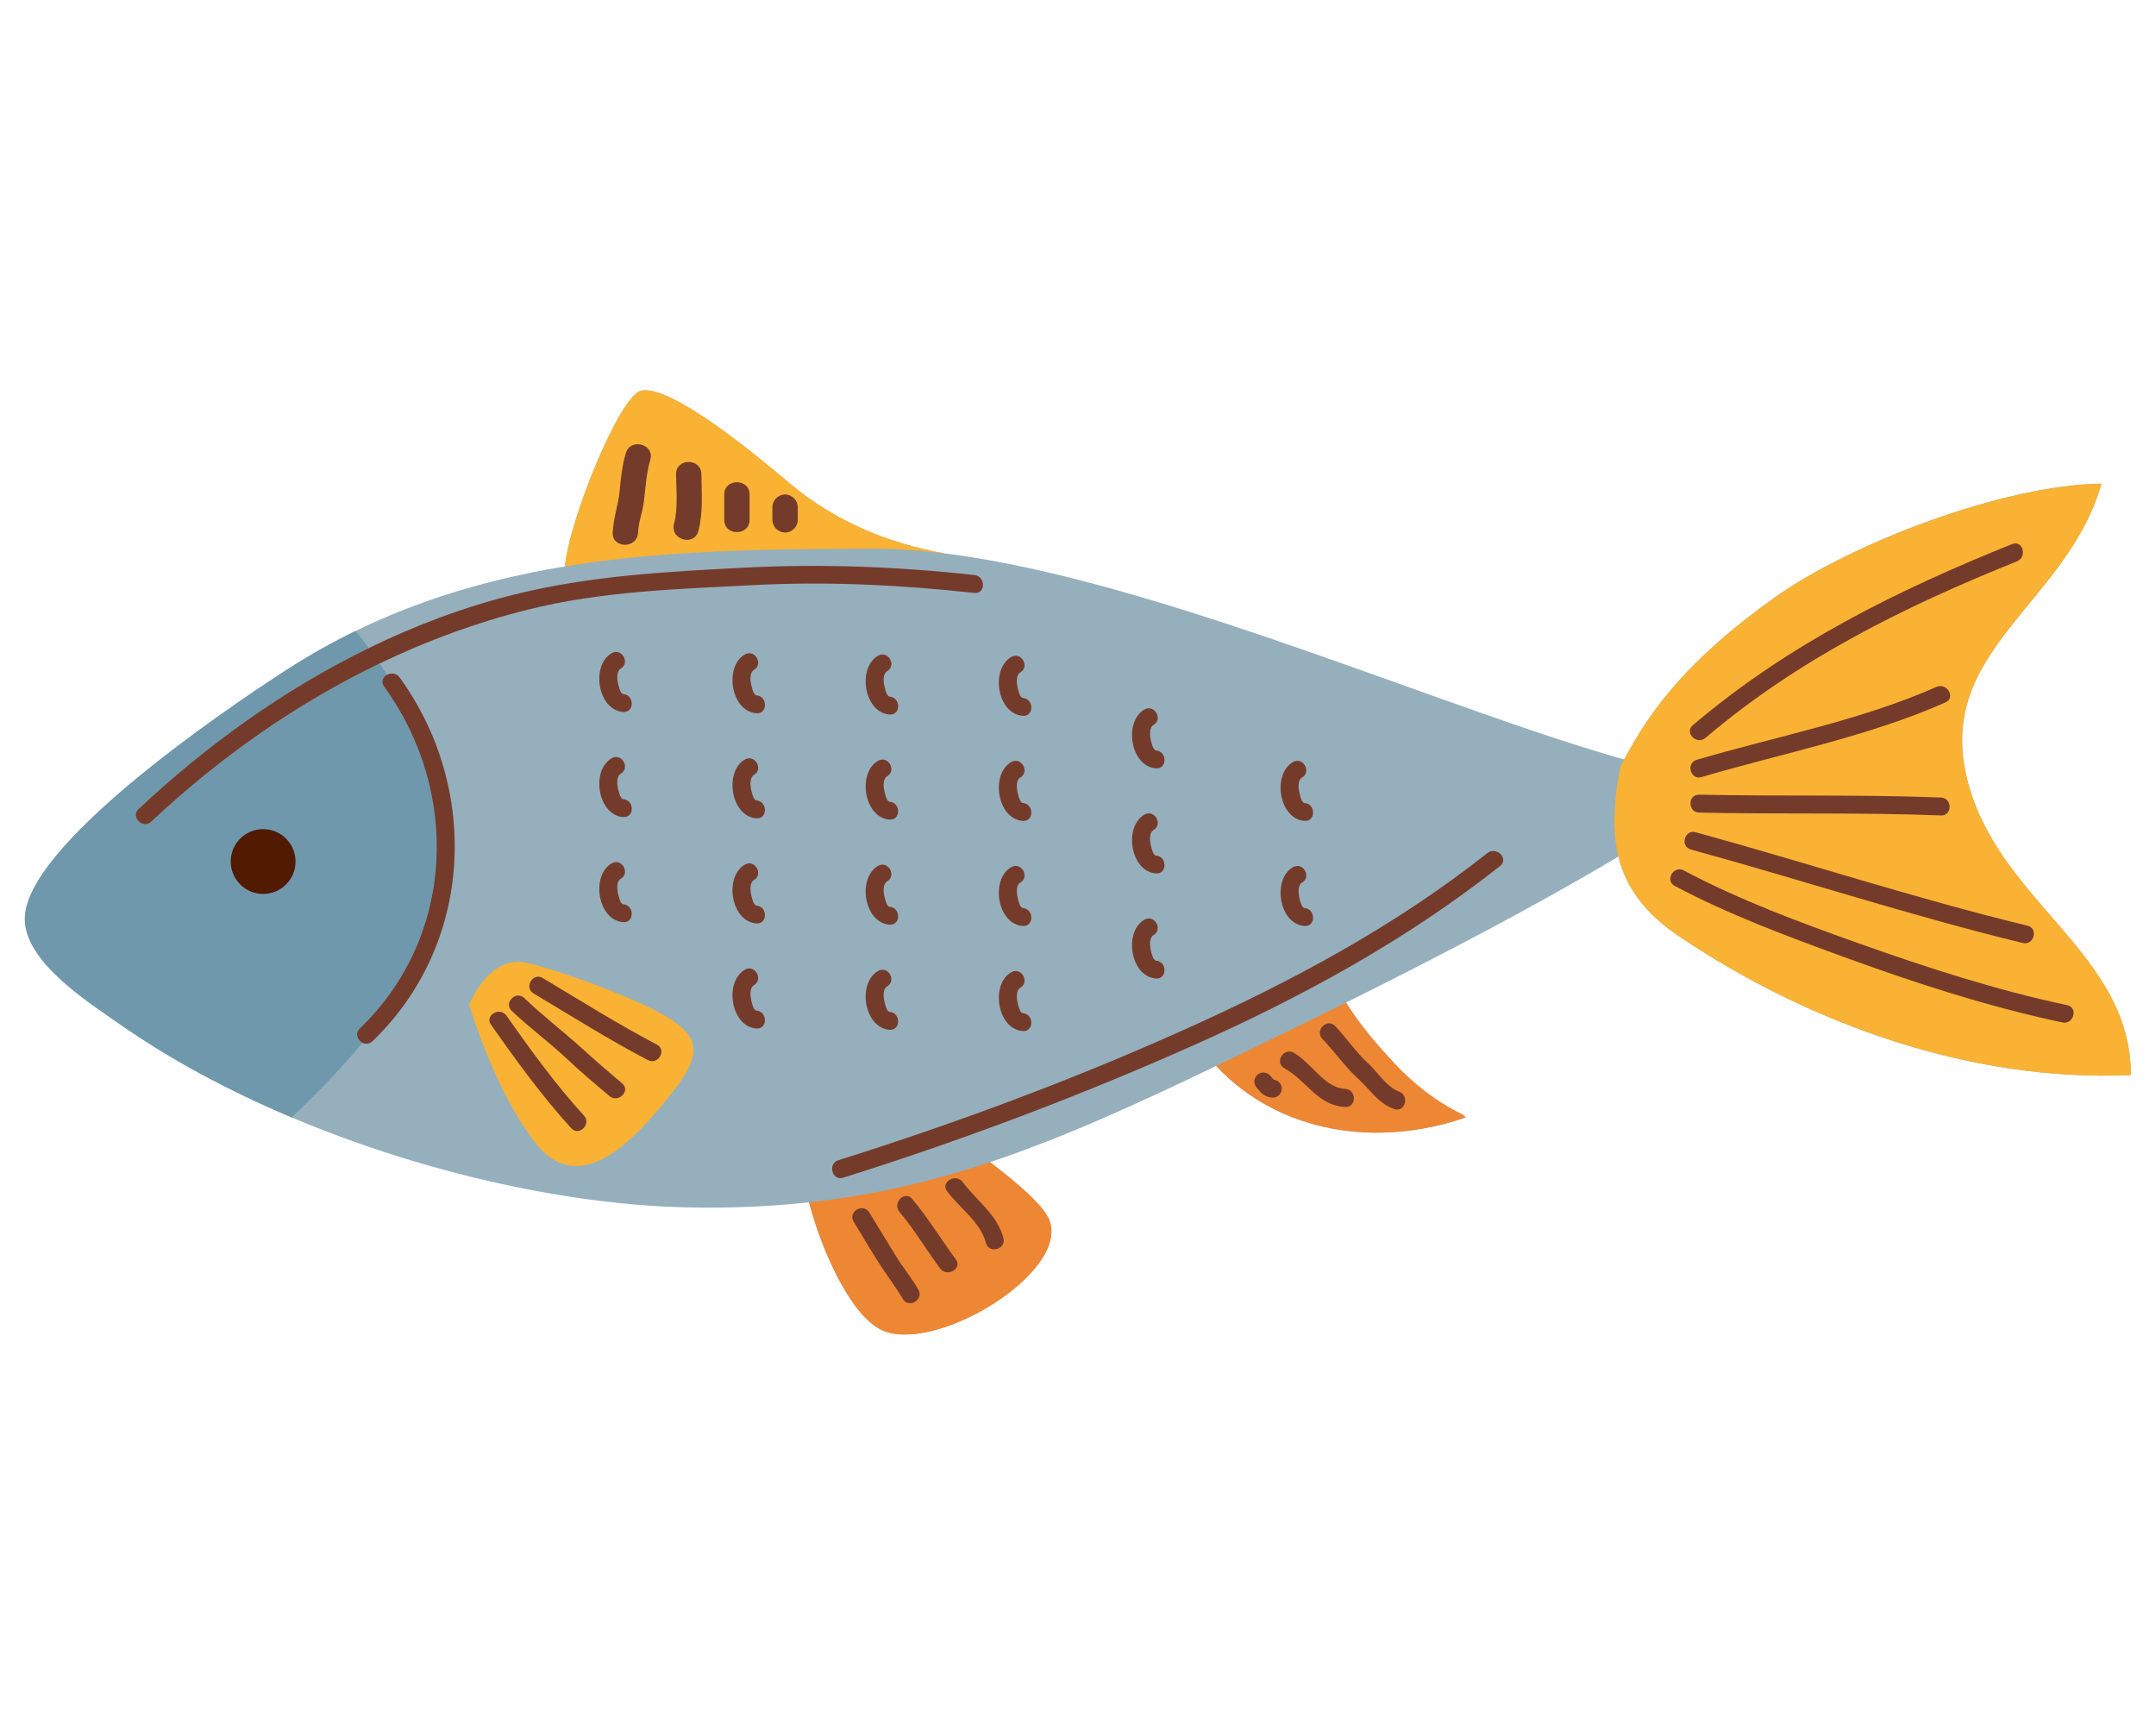 <?xml version="1.0" encoding="utf-8"?>
<!-- Generator: Adobe Illustrator 27.5.0, SVG Export Plug-In . SVG Version: 6.00 Build 0)  -->
<svg version="1.1" id="Capa_1" xmlns="http://www.w3.org/2000/svg" xmlns:xlink="http://www.w3.org/1999/xlink" x="0px" y="0px"
	 viewBox="0 0 2372 1898" style="enable-background:new 0 0 2372 1898;" xml:space="preserve">
<g>
	<path style="fill:#95AFBD;" d="M2164.328,857.68c-35.793-142.644,109.957-192.984,147.664-325.633
		c-106.93,1.211-275.77,65.398-360.125,125.656c-95.063,67.918-136.059,123.23-164.934,177.758
		c-191.184-53.644-491.715-187.383-720.82-222.91l0.152-0.043c-0.586-0.063-1.172-0.148-1.754-0.215
		c-8.223-1.258-16.336-2.383-24.367-3.379c-61.574-10.527-121.809-35.625-169.922-76.09
		C828.801,497.98,738.09,423.09,705.473,429.707c-23.434,4.754-79.359,142.43-83.941,193.383
		c-104.859,17.262-206.633,49.981-303.918,112.328C243.32,783.031,26.445,931.445,27.316,1011.324
		c0.512,47.473,70.762,91.695,103.82,114.859c6.371,4.473,12.891,8.859,19.484,13.199c1.977,1.301,3.98,2.586,5.973,3.879
		c4.887,3.164,9.828,6.297,14.816,9.391c2.027,1.258,4.043,2.512,6.082,3.758c6.098,3.715,12.258,7.383,18.504,10.992
		c0.746,0.43,1.473,0.871,2.219,1.309c7.438,4.281,14.98,8.477,22.609,12.609c0.652,0.355,1.316,0.703,1.977,1.051
		c6.953,3.754,13.992,7.438,21.09,11.063c1.09,0.551,2.176,1.102,3.258,1.652c160,81.047,353.301,129.914,509.215,133.117
		c47.578,0.98,91.699-0.996,133.691-5.574c14.828,56.402,48.129,128.387,82.578,141.633
		c59.988,23.07,201.824-63.973,182.344-120.938c-5.348-15.645-33.316-40.254-65.797-64.906
		c79.512-26.496,158.742-62.547,248.82-105.824c70.211,75.023,178.945,89.879,274.477,56.641c-0.898-0.934-1.789-1.859-2.684-2.789
		c-28.598-13.77-54.473-33.68-76.918-57.953c-17.246-18.644-36.848-41.078-52.012-65.605
		c101.133-50.254,207.25-105.461,299.707-160.605c8.27,33.707,28.777,62.172,66.844,87.805
		c143.547,96.672,322.355,160.539,496.988,152.559C2344.402,1047.57,2198.172,992.523,2164.328,857.68z"/>
	<g>
		<path style="fill:#6F98AD;" d="M152.461,889.922c74.668-70.07,160.305-131.656,253.238-176.984
			c-4.762-6.477-9.566-12.813-14.398-18.871c-24.828,12.094-49.406,25.789-73.688,41.352
			C243.32,783.031,26.445,931.445,27.316,1011.324c0.512,47.473,70.762,91.695,103.82,114.859
			c56.234,39.422,121.066,74.035,189.652,103c25.281-23.559,52.664-51.527,77.922-82.18c3.348,1.742,7.566,1.727,11.086-1.652
			c110.723-106.332,118.758-277.531,29.816-400.113c-3.574-4.926-9.402-5.148-13.645-2.926c-2.715-4.219-5.469-8.371-8.254-12.461
			c-92.027,44.223-176.668,103.969-251.308,174.016C157.141,912.559,143.168,898.641,152.461,889.922z"/>
		<path style="fill:#F9B233;" d="M2164.328,857.68c-35.793-142.644,109.957-192.984,147.664-325.633
			c-106.93,1.211-275.77,65.398-360.125,125.656c-95.063,67.918-136.059,123.23-164.934,177.758
			c-1.398,2.637-2.777,5.277-4.125,7.914c-7.461,37.781-9.27,70.238-2.238,98.906c8.27,33.707,28.777,62.172,66.844,87.805
			c143.547,96.672,322.355,160.539,496.988,152.559C2344.402,1047.57,2198.172,992.523,2164.328,857.68z"/>
		<path style="fill:#F9B233;" d="M1066.266,612.508c-0.586-0.063-1.172-0.148-1.754-0.215c0.527,0.082,1.07,0.172,1.602,0.258
			L1066.266,612.508z"/>
		<path style="fill:#F9B233;" d="M1040.145,608.914c-61.574-10.527-121.809-35.625-169.922-76.09
			C828.801,497.98,738.09,423.09,705.473,429.707c-23.434,4.754-79.359,142.43-83.941,193.383
			c110.816-18.242,225.082-19.207,341.176-19.402C987.133,603.648,1013.102,605.555,1040.145,608.914z"/>
		<path style="fill:#EE8734;" d="M1338,1172.594c70.211,75.023,178.945,89.879,274.477,56.641c-0.898-0.934-1.789-1.859-2.684-2.789
			c-28.598-13.77-54.473-33.68-76.918-57.953c-17.246-18.644-36.848-41.078-52.012-65.605
			c-44.902,22.313-88.832,43.664-130.109,63.574C1346.461,1168.531,1342.238,1170.563,1338,1172.594z"/>
		<path style="fill:#EE8734;" d="M972.633,1464.262c59.988,23.07,201.824-63.973,182.344-120.938
			c-5.348-15.645-33.316-40.254-65.797-64.906c-64.184,21.383-128.617,36.527-199.125,44.211
			C904.883,1379.031,938.184,1451.016,972.633,1464.262z"/>
		<path style="fill:#511A01;" d="M325.141,947.734c0,19.691-15.961,35.652-35.656,35.652c-19.688,0-35.649-15.961-35.649-35.652
			c0-19.688,15.961-35.652,35.649-35.652C309.18,912.082,325.141,928.047,325.141,947.734z"/>
		<path style="fill:#F9B233;" d="M579.621,1059.148c34.438,7.977,105.352,33.563,143.277,53.484
			c51.32,26.961,50.207,47.078,14.461,92.027c-41.867,52.648-101.836,115.676-150.527,49.859
			c-32.387-43.777-53.922-97.633-70.84-149.109C515.992,1105.41,537.859,1049.461,579.621,1059.148z"/>
		<g>
			<path style="fill:#753B2A;" d="M1072.004,632.543c-84.594-9.238-168.168-12.469-253.16-8.078
				c-86.004,4.441-170.016,8.832-253.93,29.785c-54.906,13.711-108.148,33.781-159.215,58.688
				c-92.934,45.328-178.57,106.914-253.238,176.984c-9.293,8.719,4.68,22.637,13.945,13.945
				c74.641-70.047,159.281-129.793,251.308-174.016c52-24.988,106.336-45.07,162.625-59.125
				c81.887-20.445,165.348-22.766,249.176-27.094c81.293-4.199,161.617-0.203,242.488,8.633
				C1084.637,653.644,1084.508,633.91,1072.004,632.543z"/>
			<path style="fill:#753B2A;" d="M1876.344,811.723c101.867-86.578,219.367-144.734,342.668-194.199
				c11.652-4.672,6.57-23.754-5.238-19.016c-126.559,50.766-246.828,110.414-351.375,199.269
				C1852.699,806.023,1866.715,819.906,1876.344,811.723z"/>
			<path style="fill:#753B2A;" d="M2130.449,755.66c-83.773,37.055-176.141,54.328-263.699,80.16
				c-12.168,3.59-6.98,22.621,5.242,19.016c89.32-26.352,182.945-44.344,268.414-82.148
				C2152.012,767.555,2141.969,750.566,2130.449,755.66z"/>
			<path style="fill:#753B2A;" d="M2135.426,877.324c-88.613-3.512-177.398-1.168-266.055-3.152
				c-12.723-0.281-12.695,19.438,0,19.723c88.656,1.984,177.441-0.359,266.055,3.149
				C2148.152,897.551,2148.098,877.828,2135.426,877.324z"/>
			<path style="fill:#753B2A;" d="M2274.289,1105.734c-77.309-16.391-152.852-40.824-227.242-67.254
				c-65.883-23.402-132.691-48.055-194.551-80.922c-11.227-5.969-21.191,11.055-9.957,17.02
				c58.59,31.137,121.668,54.629,183.855,77.367c79.199,28.957,160.082,55.301,242.656,72.809
				C2281.453,1127.383,2286.73,1108.371,2274.289,1105.734z"/>
			<path style="fill:#753B2A;" d="M1860.328,934.52c121.801,33.453,242.262,73.008,365.027,102.828
				c12.352,3,17.594-16.016,5.238-19.016c-122.762-29.812-243.223-69.375-365.023-102.828
				C1853.285,912.129,1848.078,931.156,1860.328,934.52z"/>
			<path style="fill:#753B2A;" d="M682.855,735.59c10.977-6.398,1.059-23.445-9.957-17.027
				c-23.074,13.453-15.309,62.59,12.691,64.641c12.692,0.934,12.606-18.793,0-19.719c-3.492-0.254-5.453-10.734-5.914-13.004
				C678.797,746.184,678.477,738.141,682.855,735.59z"/>
			<path style="fill:#753B2A;" d="M685.59,898.809c12.692,0.934,12.606-18.793,0-19.719c-3.492-0.254-5.453-10.738-5.914-13.008
				c-0.879-4.297-1.199-12.344,3.18-14.891c10.977-6.398,1.059-23.445-9.957-17.027C649.82,847.613,657.59,896.758,685.59,898.809z"
				/>
			<path style="fill:#753B2A;" d="M682.855,966.789c10.977-6.398,1.059-23.445-9.957-17.027
				c-23.074,13.453-15.309,62.594,12.691,64.648c12.692,0.93,12.606-18.801,0-19.719c-3.492-0.258-5.453-10.738-5.914-13.008
				C678.797,977.383,678.477,969.344,682.855,966.789z"/>
			<path style="fill:#753B2A;" d="M832.113,764.898c-3.492-0.258-5.453-10.742-5.91-13.008c-0.883-4.301-1.199-12.344,3.18-14.895
				c10.977-6.398,1.059-23.445-9.957-17.027c-23.074,13.453-15.316,62.594,12.688,64.648
				C844.809,785.547,844.719,765.82,832.113,764.898z"/>
			<path style="fill:#753B2A;" d="M832.113,880.492c-3.492-0.258-5.453-10.734-5.91-13.004c-0.883-4.301-1.199-12.344,3.18-14.895
				c10.977-6.402,1.051-23.449-9.957-17.027c-23.066,13.457-15.316,62.594,12.688,64.648
				C844.809,901.145,844.719,881.418,832.113,880.492z"/>
			<path style="fill:#753B2A;" d="M832.113,996.09c-3.492-0.254-5.453-10.734-5.91-13.004c-0.883-4.301-1.199-12.34,3.18-14.895
				c10.977-6.394,1.059-23.445-9.957-17.027c-23.074,13.453-15.316,62.598,12.688,64.648
				C844.809,1016.742,844.719,997.016,832.113,996.09z"/>
			<path style="fill:#753B2A;" d="M832.113,1111.691c-3.492-0.258-5.453-10.738-5.91-13.008c-0.883-4.293-1.199-12.34,3.18-14.895
				c10.977-6.395,1.059-23.445-9.957-17.027c-23.074,13.453-15.316,62.594,12.688,64.649
				C844.809,1132.34,844.719,1112.609,832.113,1111.691z"/>
			<path style="fill:#753B2A;" d="M978.641,766.297c-3.492-0.258-5.453-10.738-5.91-13.004c-0.883-4.301-1.199-12.344,3.184-14.895
				c10.973-6.398,1.055-23.445-9.957-17.027c-23.074,13.453-15.32,62.594,12.684,64.648
				C991.34,786.949,991.246,767.223,978.641,766.297z"/>
			<path style="fill:#753B2A;" d="M978.641,881.894c-3.492-0.254-5.453-10.734-5.91-13.004c-0.883-4.297-1.199-12.34,3.184-14.891
				c10.973-6.402,1.055-23.449-9.957-17.031c-23.074,13.457-15.32,62.594,12.684,64.645
				C991.34,902.547,991.246,882.82,978.641,881.894z"/>
			<path style="fill:#753B2A;" d="M978.641,997.496c-3.492-0.258-5.453-10.738-5.91-13.008c-0.883-4.297-1.199-12.344,3.184-14.895
				c10.973-6.398,1.051-23.449-9.957-17.027c-23.07,13.457-15.32,62.594,12.684,64.648
				C991.34,1018.145,991.246,998.422,978.641,997.496z"/>
			<path style="fill:#753B2A;" d="M975.914,1085.199c10.973-6.398,1.055-23.445-9.957-17.027
				c-23.082,13.449-15.313,62.59,12.684,64.641c12.699,0.934,12.606-18.793,0-19.719c-3.492-0.254-5.453-10.734-5.91-13.008
				C971.848,1095.797,971.531,1087.75,975.914,1085.199z"/>
			<path style="fill:#753B2A;" d="M1125.172,787.422c12.695,0.93,12.602-18.797,0-19.719c-3.492-0.258-5.453-10.738-5.918-13.008
				c-0.875-4.297-1.191-12.34,3.18-14.895c10.977-6.398,1.055-23.449-9.957-17.027
				C1089.41,736.231,1097.168,785.371,1125.172,787.422z"/>
			<path style="fill:#753B2A;" d="M1125.172,903.02c12.695,0.934,12.602-18.793,0-19.719c-3.492-0.254-5.453-10.734-5.918-13.004
				c-0.875-4.297-1.191-12.34,3.18-14.891c10.977-6.398,1.055-23.445-9.957-17.027
				C1089.398,851.832,1097.172,900.969,1125.172,903.02z"/>
			<path style="fill:#753B2A;" d="M1125.172,1018.621c12.695,0.926,12.602-18.801,0-19.727c-3.492-0.254-5.453-10.73-5.918-13
				c-0.875-4.293-1.191-12.34,3.18-14.887c10.977-6.402,1.055-23.449-9.957-17.031
				C1089.398,967.426,1097.172,1016.566,1125.172,1018.621z"/>
			<path style="fill:#753B2A;" d="M1122.434,1086.602c10.977-6.395,1.055-23.445-9.957-17.027
				c-23.074,13.453-15.305,62.59,12.695,64.645c12.695,0.926,12.602-18.797,0-19.723c-3.492-0.258-5.453-10.73-5.918-13.004
				C1118.379,1097.199,1118.063,1089.148,1122.434,1086.602z"/>
			<path style="fill:#753B2A;" d="M1271.691,845.227c12.695,0.93,12.605-18.801,0-19.727c-3.496-0.254-5.449-10.731-5.914-13
				c-0.875-4.301-1.188-12.344,3.188-14.894c10.977-6.402,1.051-23.449-9.957-17.027
				C1235.934,794.031,1243.688,843.172,1271.691,845.227z"/>
			<path style="fill:#753B2A;" d="M1271.691,960.82c12.695,0.93,12.605-18.797,0-19.719c-3.496-0.258-5.449-10.734-5.914-13.004
				c-0.875-4.301-1.188-12.344,3.188-14.895c10.977-6.398,1.051-23.445-9.957-17.027
				C1235.934,909.629,1243.688,958.766,1271.691,960.82z"/>
			<path style="fill:#753B2A;" d="M1271.691,1076.418c12.695,0.934,12.605-18.797,0-19.719c-3.496-0.254-5.449-10.734-5.914-13
				c-0.875-4.305-1.188-12.344,3.188-14.898c10.977-6.402,1.051-23.449-9.957-17.027
				C1235.934,1025.227,1243.684,1074.371,1271.691,1076.418z"/>
			<path style="fill:#753B2A;" d="M1435.129,903.02c12.691,0.934,12.605-18.793,0-19.719c-3.492-0.254-5.445-10.734-5.914-13.004
				c-0.879-4.297-1.195-12.34,3.18-14.891c10.977-6.398,1.059-23.445-9.957-17.027
				C1399.363,851.832,1407.133,900.969,1435.129,903.02z"/>
			<path style="fill:#753B2A;" d="M1432.395,971.008c10.977-6.402,1.059-23.449-9.957-17.031
				c-23.074,13.449-15.301,62.59,12.691,64.644c12.691,0.926,12.605-18.801,0-19.727c-3.492-0.254-5.445-10.734-5.914-13
				C1428.336,981.602,1428.02,973.555,1432.395,971.008z"/>
			<path style="fill:#753B2A;" d="M557.219,1117.332c-7.27-10.305-24.379-0.461-17.031,9.957
				c27.375,38.816,56.223,78.793,88.305,113.82c8.605,9.395,22.519-4.594,13.945-13.945
				C611.477,1193.363,583.609,1154.766,557.219,1117.332z"/>
			<path style="fill:#753B2A;" d="M640.766,1153.703c-20.906-18.973-43.523-36.184-63.879-55.715
				c-9.172-8.801-23.141,5.129-13.945,13.945c19.398,18.613,41.215,34.41,60.785,52.867c15.074,14.203,30.961,27.648,46.828,40.961
				c9.676,8.109,23.703-5.762,13.945-13.945C669.691,1179.387,655.086,1166.699,640.766,1153.703z"/>
			<path style="fill:#753B2A;" d="M722.707,1149.145c-42.816-22.438-84.148-48.5-125.648-73.266
				c-10.949-6.535-20.863,10.52-9.957,17.027c41.504,24.766,82.832,50.828,125.648,73.266
				C724.004,1172.066,733.973,1155.051,722.707,1149.145z"/>
			<path style="fill:#753B2A;" d="M1636.309,938.477c-101.441,80.324-215.719,141.402-333.43,194.238
				c-123.617,55.496-251.176,102.891-380.438,143.57c-12.223,3.848-6.996,23.109,5.309,19.234
				c131.004-41.23,259.762-89.703,385.195-145.578c119.5-53.23,234.684-115.977,337.473-197.359
				C1660.5,944.598,1646.281,930.582,1636.309,938.477z"/>
			<path style="fill:#753B2A;" d="M984.965,1380.527c-9.41-15.598-19.172-31.035-28.559-46.676
				c-6.605-11.016-23.859-0.992-17.223,10.066c9.391,15.648,18.773,31.277,28.559,46.676c8.18,12.867,17.855,24.977,25.426,38.16
				c6.406,11.148,23.641,1.105,17.226-10.066C1002.723,1405.336,992.934,1393.734,984.965,1380.527z"/>
			<path style="fill:#753B2A;" d="M1003.691,1318.98c-8.266-9.871-22.305,4.316-14.106,14.102
				c16.418,19.602,29.523,41.727,44.715,62.254c7.566,10.211,24.887,0.281,17.223-10.066
				C1035.309,1363.359,1021.223,1339.902,1003.691,1318.98z"/>
			<path style="fill:#753B2A;" d="M1059.23,1300.434c-7.59-10.188-24.918-0.262-17.223,10.066
				c13.805,18.508,36.582,33.609,42.695,56.742c3.285,12.426,22.531,7.152,19.238-5.301
				C1097.066,1335.938,1074.559,1320.992,1059.23,1300.434z"/>
			<path style="fill:#753B2A;" d="M1539.121,1200.738c-13.418-4.809-23.699-21.645-34.195-31.254
				c-13.512-12.371-23.402-27.52-35.949-40.73c-8.879-9.34-22.957,4.785-14.105,14.105c13.766,14.488,24.875,30.59,39.707,44.176
				c13.387,12.25,21.637,26.625,39.238,32.937C1545.957,1224.324,1551.133,1205.047,1539.121,1200.738z"/>
			<path style="fill:#753B2A;" d="M1479.914,1197.809c-23.152-1.102-37.48-29.332-56.652-39.77
				c-11.305-6.148-21.371,11.074-10.066,17.223c24.109,13.125,36.414,41.051,66.719,42.496
				C1492.781,1218.371,1492.715,1198.418,1479.914,1197.809z"/>
			<path style="fill:#753B2A;" d="M1401.477,1187.703c-0.289-0.211-0.594-0.449-0.773-0.637c-1.316-1.367-2.391-2.953-3.703-4.328
				c-3.754-3.934-10.328-3.777-14.109,0c-3.906,3.906-3.746,10.176,0,14.102c1.633,1.711,2.965,3.66,4.676,5.293
				c3.527,3.391,7.816,5.102,12.664,5.344c5.43,0.273,9.973-4.742,9.973-9.973
				C1410.203,1192.301,1406.336,1188.488,1401.477,1187.703z"/>
			<path style="fill:#753B2A;" d="M701.984,585.828c0.48-11.637,4.848-22.266,6.344-33.742c2.023-15.594,2.602-31.051,7.102-46.219
				c5.133-17.285-21.785-24.613-26.887-7.414c-4.074,13.707-5.504,27.805-6.887,41.988c-1.504,15.438-6.922,29.805-7.559,45.387
				C673.359,603.82,701.25,603.746,701.984,585.828z"/>
			<path style="fill:#753B2A;" d="M768.398,583.934c5.281-20.621,3.484-41.25,3.289-62.273c-0.164-17.977-28.051-17.992-27.891,0
				c0.172,18.391,2.328,36.832-2.285,54.859C737.043,593.953,763.941,601.348,768.398,583.934z"/>
			<path style="fill:#753B2A;" d="M824.676,571.859c0-9.293,0-18.594,0-27.887c0-17.988-27.887-17.988-27.887,0
				c0,9.293,0,18.594,0,27.887C796.789,589.848,824.676,589.848,824.676,571.859z"/>
			<path style="fill:#753B2A;" d="M863.723,585.805c7.605,0,13.945-6.344,13.945-13.945c0-4.648,0-9.293,0-13.945
				c0-7.602-6.34-13.941-13.945-13.941c-7.605,0-13.945,6.34-13.945,13.941c0,4.652,0,9.297,0,13.945
				C849.777,579.461,856.117,585.805,863.723,585.805z"/>
			<path style="fill:#753B2A;" d="M422.586,755.191c83.891,115.625,78.133,275.504-26.734,376.219
				c-9.191,8.824,4.777,22.746,13.945,13.941c110.723-106.332,118.758-277.531,29.816-400.113
				C432.223,735.051,415.102,744.875,422.586,755.191z"/>
		</g>
	</g>
</g>
</svg>
